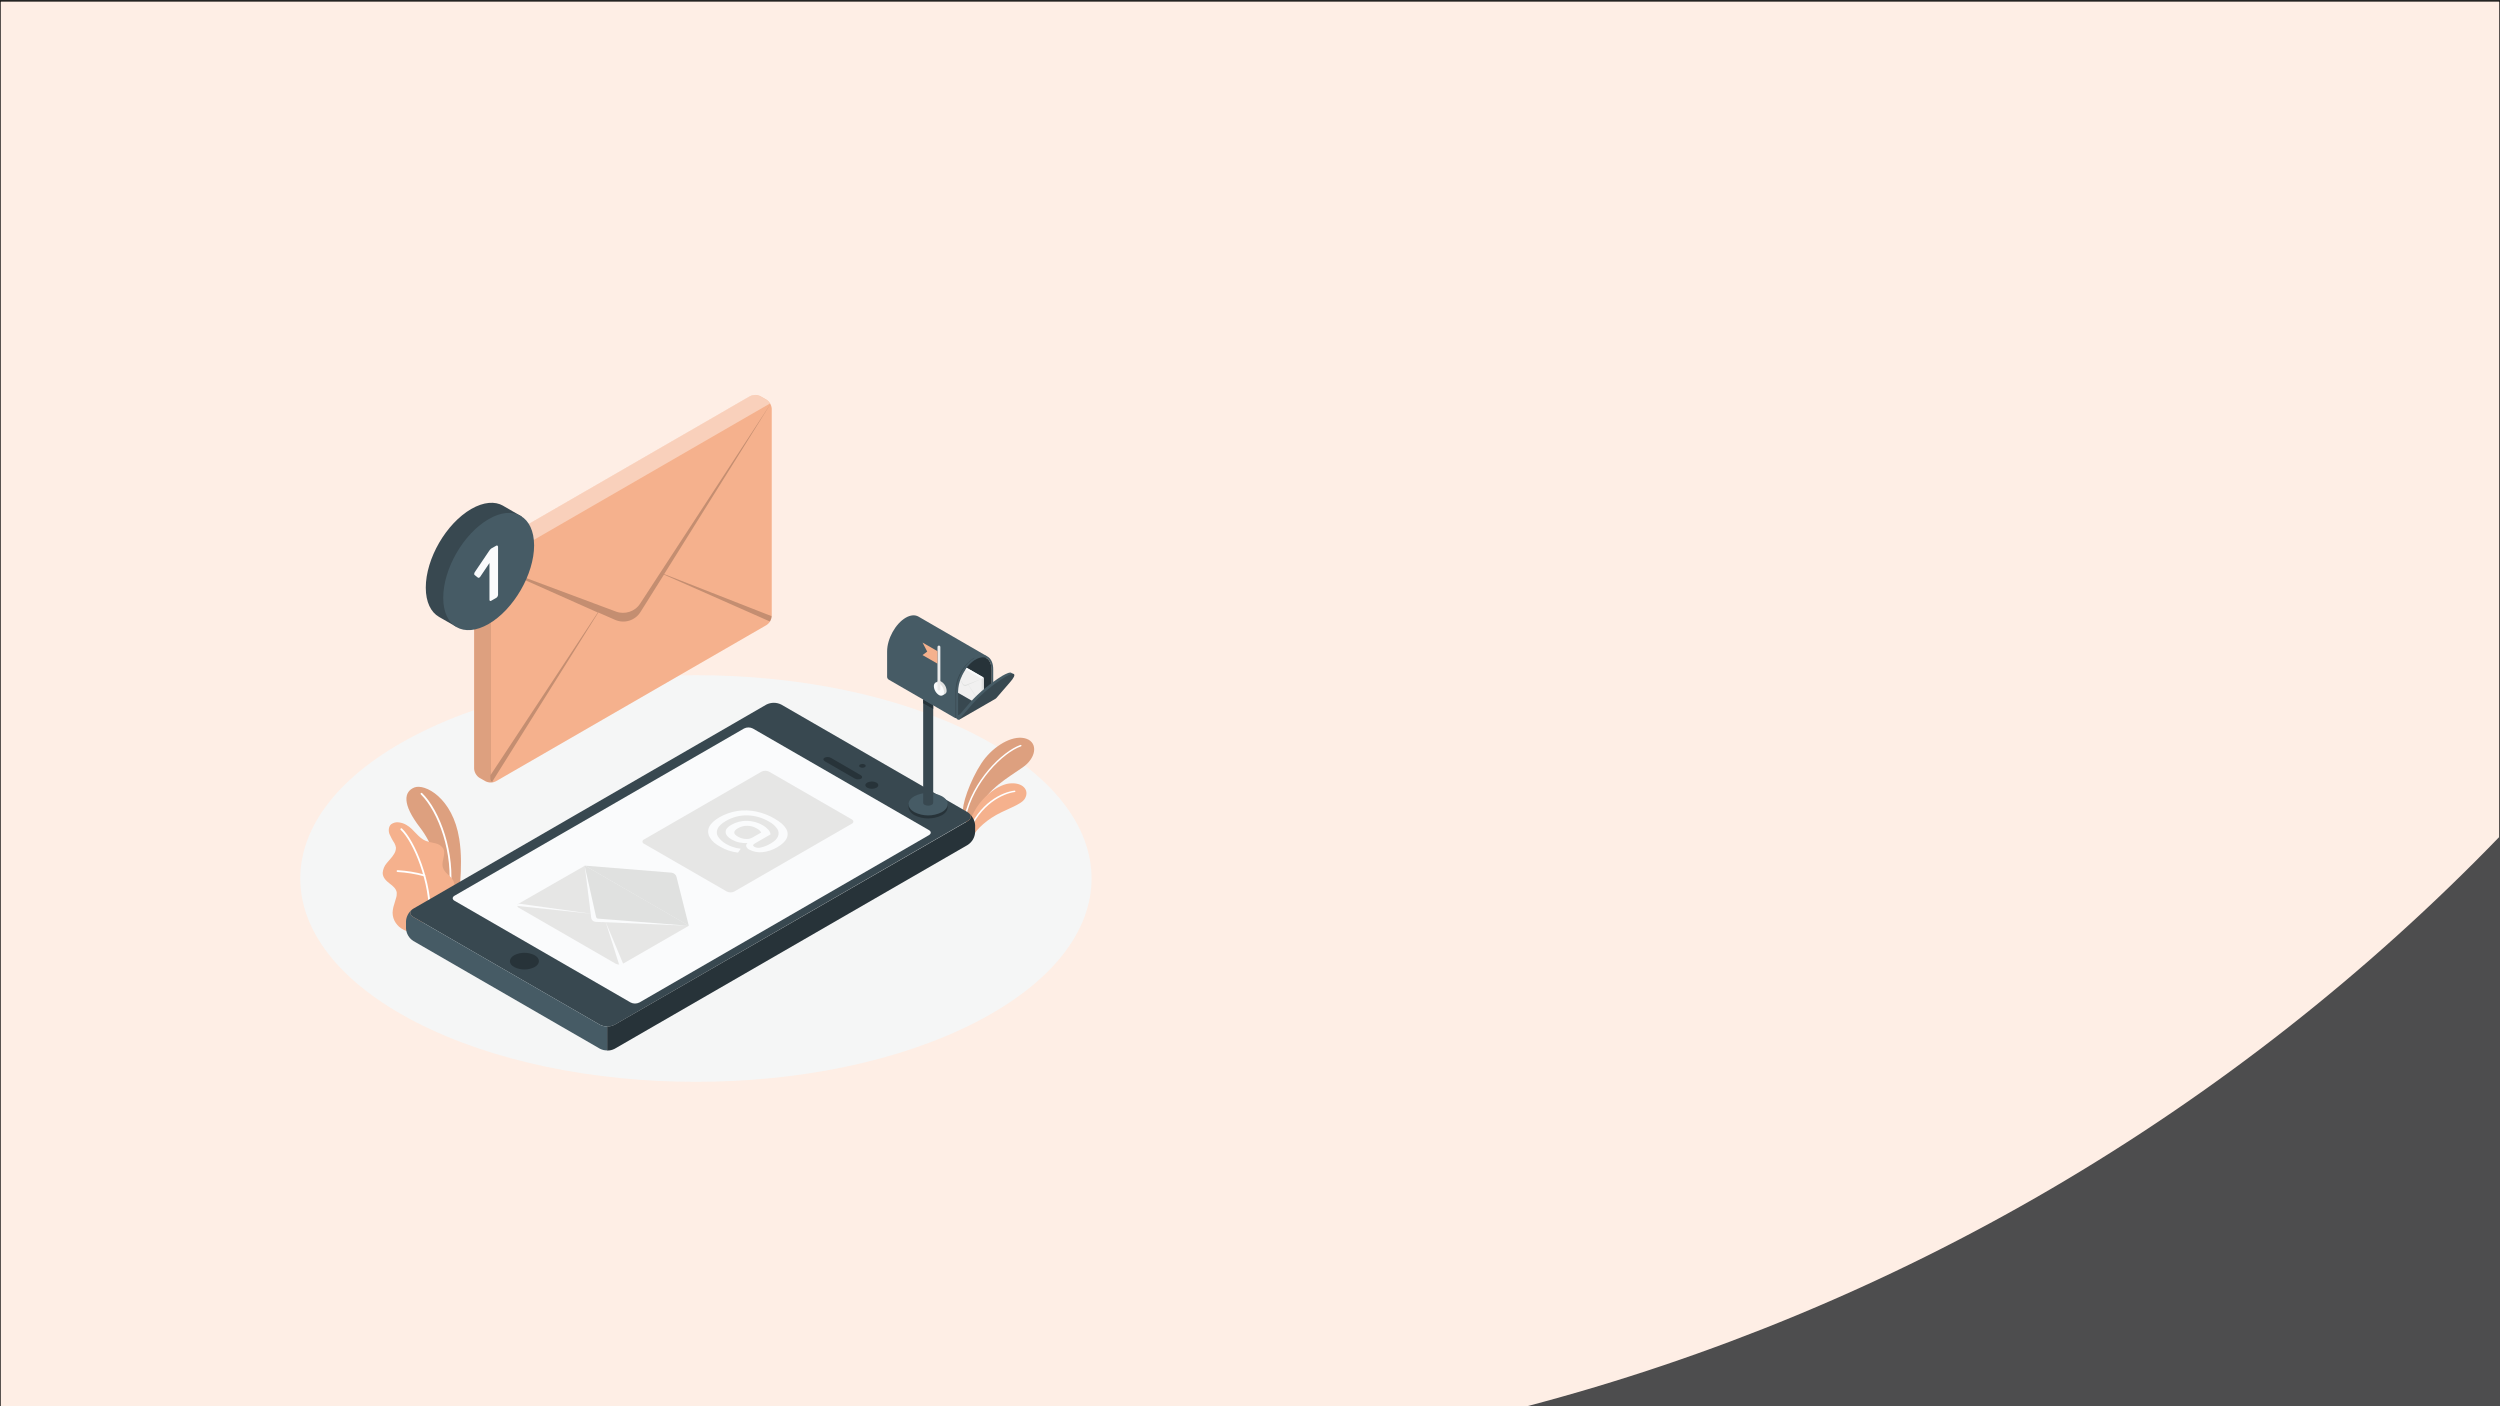 <?xml version="1.0" encoding="utf-8"?>
<!-- Generator: Adobe Illustrator 24.0.1, SVG Export Plug-In . SVG Version: 6.00 Build 0)  -->
<svg version="1.1" id="Layer_1" xmlns="http://www.w3.org/2000/svg" xmlns:xlink="http://www.w3.org/1999/xlink" x="0px" y="0px"
	 viewBox="0 0 1920 1080" style="enable-background:new 0 0 1920 1080;" xml:space="preserve">
<rect x="0" y="0" width="1920" height="1080" fill="#808080" stroke="none"/>
<style type="text/css">
	.st0{fill:#FEEEE5;stroke:#000000;stroke-miterlimit:10;}
	.st1{fill:#F5F6F6;}
	.st2{fill:#F5B18D;}
	.st3{opacity:0.1;fill:#010101;enable-background:new    ;}
	.st4{fill:#FFFFFF;}
	.st5{opacity:0.1;}
	.st6{fill:#010101;}
	.st7{fill:#384850;}
	.st8{fill:#273339;}
	.st9{fill:#465B65;}
	.st10{fill:#FAFBFC;}
	.st11{fill:#E6E6E5;}
	.st12{fill:#E0E1E0;}
	.st13{opacity:0.4;fill:#FFFFFF;enable-background:new    ;}
	.st14{opacity:0.2;fill:#010101;enable-background:new    ;}
	.st15{fill:#EBEBEB;}
	.st16{clip-path:url(#SVGID_2_);}
	.st17{fill:#F1F0F0;}
	.st18{fill:#4D4D4E;}
</style>
<rect y="0.7" class="st0" width="1920" height="1080.3"/>
<g id="freepik--Floor--inject-33">
	<g>
		<g>
			<path id="freepik--floor--inject-33_12_" class="st1" d="M319.6,785.1c118.7,61,311,61,429.7,0s118.7-159.8,0-220.8
				s-311-61-429.7,0S201,724.1,319.6,785.1z"/>
		</g>
	</g>
</g>
<g id="freepik--Plants--inject-33">
	<g>
		<g>
			<g id="freepik--plants--inject-33_19_">
				<path class="st2" d="M739.6,621.8c0.1-8.1,8.7-29.5,17.3-39.9s22.1-17.9,31.5-14.5c8.8,3.2,7.6,14.7-3.2,22.1
					c-10.8,7.5-27,16.8-32,29.9l-10.1,16.1L739.6,621.8z"/>
				<path class="st3" d="M739.6,621.8c0.1-8.1,8.7-29.5,17.3-39.9s22.1-17.9,31.5-14.5c8.8,3.2,7.6,14.7-3.2,22.1
					c-10.8,7.5-27,16.8-32,29.9l-10.1,16.1L739.6,621.8z"/>
				<path class="st4" d="M741.2,628.4c0.3,0,0.5-0.2,0.5-0.5c5.9-27.7,28.9-50,42.4-54.7c0.3-0.1,0.5-0.4,0.4-0.7l0,0
					c-0.1-0.3-0.4-0.5-0.8-0.4l0,0c-13.8,4.9-37.1,27.4-43.2,55.6c-0.1,0.3,0.1,0.6,0.5,0.7L741.2,628.4L741.2,628.4z"/>
				<path class="st2" d="M745,646.3c1.4-4.6,7.1-12,16.3-18.1c10.1-6.7,22.9-9.7,25.9-15c3.6-6.4-1.7-12.6-12-11.5
					s-28.6,14.8-31.9,35.9L745,646.3z"/>
				<path class="st4" d="M743.1,641.4c0.2,0,0.4-0.2,0.5-0.4c8.9-23.7,27.3-31.7,35.7-32.7c0.3,0,0.6-0.3,0.5-0.6l0,0
					c0-0.3-0.3-0.6-0.6-0.5l0,0c-9.3,1-27.6,9.3-36.7,33.4c-0.1,0.3,0,0.6,0.3,0.8C742.9,641.4,743,641.5,743.1,641.4z"/>
			</g>
			<g id="freepik--plants--inject-33_18_">
				<path class="st2" d="M341.6,698.8l9.9-5.7c0,0,4.8-26.2,1.2-48.8c-5-31.7-26.6-42.7-34.5-39.5s-9.7,12.5,4.5,30.9
					C331.1,646.5,341.8,669.4,341.6,698.8z"/>
				<g class="st5">
					<path class="st6" d="M341.6,698.8l9.9-5.7c0,0,4.8-26.2,1.2-48.8c-5-31.7-26.6-42.7-34.5-39.5s-9.7,12.5,4.5,30.9
						C331.1,646.5,341.8,669.4,341.6,698.8z"/>
				</g>
				<path class="st4" d="M345.2,686.3L345.2,686.3c-0.5,0-0.7-0.4-0.7-0.8l0,0c4.1-29.7-7.9-62.2-21.3-75.4c-0.3-0.3-0.3-0.7,0-1
					l0,0c0.3-0.3,0.7-0.3,1,0c13.7,13.4,25.8,46.4,21.7,76.6C345.8,686,345.5,686.3,345.2,686.3z"/>
				<path class="st2" d="M314,714.8c-1.6,0.9-4.8-1.1-6-1.9c-2.1-1.4-3.8-3.4-5-5.7c-1.3-2.6-1.8-5.6-1.3-8.4c0.2-1.5,0.6-3,1.1-4.5
					l1.3-4.4c0.5-1.4,0.7-2.9,0.6-4.4c-0.4-3-3-5.1-5.4-6.9c-2.6-2-5.4-4.6-5.4-8.2c0.2-2.8,1.3-5.4,3.1-7.5
					c1.7-2.2,3.8-4.1,5.2-6.4c1.2-1.6,1.9-3.5,1.9-5.5c-0.2-1.2-0.6-2.4-1.2-3.5c-1.5-2.2-2.7-4.6-3.8-7c-0.9-2.5-0.7-5.6,1.2-7.4
					c1.8-1.3,4-1.9,6.2-1.5c2,0.3,4,0.9,5.7,2c5.7,3.2,8.9,9.9,15,12.3c2.4,0.7,4.8,1.3,7.3,1.8s4.7,2,6,4.1
					c2.2,4.4-1.9,9.9-0.3,14.6c1.3,4.2,5.4,5.7,7.7,9.5c0.9,1.7,1.3,3.6,1.1,5.4c-0.2,3.2-1,6.3-2.3,9.2c-1.5,2.9-3.2,5.6-5.1,8.3
					C341.5,698.9,314.2,714.6,314,714.8z"/>
				<path class="st4" d="M330.1,706.2L330.1,706.2c-0.4,0-0.7-0.3-0.7-0.7l0,0c1.2-28.1-12.1-59.2-21.7-68.2c-0.3-0.3-0.3-0.7,0-1
					s0.7-0.3,1,0c9.8,9.2,23.3,40.8,22.2,69.3C330.8,705.9,330.5,706.2,330.1,706.2z"/>
				<path class="st4" d="M325.9,673h-0.2c-6.7-1.8-13.5-2.9-20.4-3.3c-0.4,0-0.7-0.3-0.7-0.7l0,0c0-0.4,0.3-0.7,0.7-0.7l0,0
					c7,0.4,14,1.5,20.8,3.4c0.4,0.1,0.6,0.5,0.4,0.9C326.5,672.8,326.2,673,325.9,673L325.9,673z"/>
			</g>
		</g>
	</g>
</g>
<g id="freepik--Device--inject-33">
	<g>
		<g>
			<path class="st7" d="M317.5,704.3L460.7,787c3.6,1.8,7.8,1.8,11.4,0l271.1-156.6c3.1-1.8,3.1-4.7,0-6.6L600,541.1
				c-3.6-1.8-7.8-1.8-11.4,0L317.5,697.8C314.3,699.6,314.3,702.5,317.5,704.3z"/>
			<path class="st8" d="M394.9,742.7c4.9,2.5,10.8,2.5,15.7,0c4.4-2.5,4.4-6.6,0-9.1c-4.9-2.5-10.8-2.5-15.7,0
				C390.5,736.2,390.5,740.3,394.9,742.7z"/>
			<path class="st9" d="M460.7,787l-143.2-82.7c-2.8-1.6-3.1-4.1-0.9-5.9c-2.8,2.2-4.6,5.6-4.8,9.2v5.3c0.2,4,2.3,7.7,5.7,9.8
				l143.2,82.7c1.8,0.9,3.7,1.4,5.7,1.3v-18.4C464.4,788.4,462.4,787.9,460.7,787z"/>
			<path class="st8" d="M743.2,648.9c3.4-2.2,5.5-5.8,5.7-9.8v-5.3c-0.2-3.6-2-6.9-4.8-9.2c2.2,1.8,1.9,4.3-0.9,6L472,787
				c-1.8,0.9-3.7,1.4-5.7,1.3v18.5c2,0.1,3.9-0.4,5.7-1.3L743.2,648.9z"/>
			<path class="st10" d="M484.3,769.9l-135.2-78.1c-1.9-1.1-1.9-2.8,0-3.9l222.3-128.4c2.1-1.1,4.7-1.1,6.8,0l135.2,78
				c1.9,1.1,1.9,2.8,0,3.9L491.1,769.9C488.9,771,486.4,771,484.3,769.9z"/>
			<path class="st11" d="M449.1,664.9L529,711l-50.5,29.1c-1.8,0.9-3.9,0.9-5.7,0l-74.3-42.9c-0.9-0.3-1.4-1.3-1.1-2.2
				c0.2-0.5,0.6-0.9,1.1-1.1L449.1,664.9z"/>
			<path class="st12" d="M529,711l-9.4-37.4c-0.2-0.9-0.7-1.7-1.4-2.3l0,0c-0.7-0.6-1.6-1-2.5-1.1l-66.6-5.4L529,711z"/>
			<path class="st12" d="M529,711l-71.6-3c-1.8-0.1-3.2-1.4-3.4-3.2l-5-40L529,711z"/>
			<path class="st10" d="M529,711l-71.6-3c-1.8-0.1-3.2-1.4-3.4-3.2l-5-40l8.8,39.4c0.2,0.7,0.8,1.3,1.5,1.3L529,711z"/>
			<polygon class="st10" points="465.1,707.9 475.8,741.8 478.6,740.2 			"/>
			<polygon class="st10" points="395.8,695.6 398.6,694 454.4,701.8 			"/>
			<path class="st11" d="M494.6,648l63.6,36.7c1.8,0.9,3.9,0.9,5.7,0l90.3-52.1c0.9-0.3,1.4-1.3,1.1-2.2c-0.2-0.5-0.6-0.9-1.1-1.1
				l-63.6-36.7c-1.8-0.9-3.9-0.9-5.7,0l-90.3,52.1c-0.9,0.3-1.4,1.3-1.1,2.2C493.7,647.5,494.1,647.9,494.6,648z"/>
			<path class="st10" d="M545.2,643.2c-1.5-2.4-1.8-5.4-0.6-8s3.8-5.1,7.7-7.4c4.3-2.5,9.1-4.2,14.1-5c4.8-0.7,9.8-0.5,14.6,0.5
				c4.9,1.1,9.7,2.9,14,5.5c4.2,2.4,7.1,4.9,8.6,7.5c1.5,2.2,1.7,5.1,0.6,7.5c-1.2,2.5-3.6,4.7-7.3,6.9c-3.5,2.1-7.5,3.4-11.6,3.8
				c-3.4,0.3-6.8-0.4-9.9-2c-1.1-0.5-1.9-1.4-2.3-2.5c-0.2-1,0.2-2,1-2.6c-2.1,0.2-4.2,0-6.3-0.4c-2-0.4-4-1.2-5.8-2.2
				c-3-1.7-4.6-3.6-4.7-5.7s1.3-3.9,4.3-5.6c3.7-2.1,7.9-3.2,12.1-3.1c4.3,0.1,8.6,1.3,12.3,3.5c1.5,0.9,2.9,2,4.1,3.3
				c0.9,1,1.5,2.2,1.7,3.6l-11.8,6.8c-1,0.6-1.5,1-1.6,1.5c-0.1,0.4,0.3,0.9,1,1.3c1.6,0.8,3.5,1,5.2,0.4c2.6-0.6,5-1.6,7.3-3
				c3-1.7,4.8-3.5,5.6-5.5c0.8-1.9,0.6-4.1-0.6-5.8c-1.6-2.3-3.7-4.1-6.1-5.4c-5-3-10.7-4.7-16.6-4.9c-5.9-0.2-11.8,1.4-16.9,4.4
				c-3.2,1.9-5.3,3.8-6.2,5.9c-0.9,2-0.8,4.3,0.4,6.1c1.6,2.3,3.7,4.2,6.2,5.6c1.7,1,3.4,1.7,5.2,2.3c1.7,0.6,3.5,1,5.2,1.2
				c0.2,0,0.4,0.1,0.6,0.1c0.1,0,0.1,0.2,0,0.3l-1.7,2.4c-0.1,0.1-0.2,0.2-0.2,0.2c-0.3,0.1-0.5,0.1-0.8,0c-2.2-0.3-4.3-0.8-6.4-1.5
				c-2.2-0.7-4.2-1.6-6.2-2.8C549.5,648.4,546.7,645.9,545.2,643.2z M572.5,644.3c1.8,0.2,3.6-0.1,5.2-1l6.9-3.9
				c-0.8-1.4-2-2.5-3.5-3.2c-2.2-1.3-4.7-2-7.2-2s-5,0.6-7.2,1.9c-1.9,1.1-2.8,2.2-2.8,3.3s1.1,2.2,3.1,3.3
				C568.7,643.6,570.6,644.2,572.5,644.3L572.5,644.3z"/>
			<path class="st8" d="M660.6,589.2c1.1,0.6,2.4,0.6,3.5,0c0.6-0.2,0.8-0.8,0.7-1.4c-0.1-0.3-0.3-0.5-0.7-0.7
				c-1.1-0.5-2.4-0.5-3.5,0c-0.6,0.2-0.8,0.8-0.7,1.4C660,588.9,660.2,589.1,660.6,589.2z"/>
			<path class="st8" d="M666.1,605c2.2,1.1,4.8,1.1,7,0c1.9-1.1,1.9-2.9,0-4c-2.2-1.1-4.8-1.1-7,0
				C664.1,602.1,664.1,603.9,666.1,605z"/>
			<path class="st8" d="M661.2,598.1c1.3-0.7,1.2-2-0.2-2.8L638.1,582c-1.5-0.8-3.3-0.8-4.8-0.1c-1.3,0.7-1.2,2,0.2,2.8l22.9,13.2
				C657.9,598.7,659.7,598.8,661.2,598.1z"/>
		</g>
	</g>
</g>
<g id="freepik--Letter--inject-33">
	<g>
		<g>
			<g id="freepik--letter--inject-33_11_">
				<path class="st2" d="M364.2,431.2c0.1-2.9,1.7-5.5,4.1-7l207.6-119.9c2.6-1.3,5.6-1.3,8.1,0l4.6,2.6c2.4,1.6,3.9,4.2,4.1,7
					v159.2c-0.2,2.9-1.7,5.5-4.1,7L380.9,600c-2.5,1.3-5.6,1.3-8.1,0l-4.6-2.6c-2.4-1.6-3.9-4.2-4.1-7V431.2H364.2z"/>
				<path class="st13" d="M365.3,427.2l11.5,6.6l214.5-123.9c-0.7-1.2-1.7-2.3-2.9-3l-4.6-2.6c-2.5-1.3-5.6-1.3-8.1,0L368.2,424.2
					C367,424.9,366,425.9,365.3,427.2z"/>
				<path class="st3" d="M364.2,431.2v159.1c0.2,2.9,1.7,5.5,4.1,7l4.6,2.6c0.4,0.2,0.7,0.4,1.1,0.5c0.5,0.2,1.1,0.3,1.7,0.4
					c1.1,0.1,2.1,0.1,3.2-0.1c0.3-0.1,0.5-0.1,0.8-0.2c0.2,0,0.3-0.1,0.5-0.2c-0.6,0.3-1.3,0.3-1.9,0c-0.9-0.6-1.3-1.6-1.2-2.6
					V438.5c-0.1-1.5,0.8-2.9,2.1-3.5l-2.1-1.2l-11.5-6.6C364.6,428.4,364.2,429.8,364.2,431.2z"/>
				<path class="st14" d="M376.9,433.8l96.2,35.9c6.8,2.5,14.6,0,18.5-6.1L507,440l85.2-130.5l-82.1,131.4l82.5,32.3
					c-0.1,1.4-0.5,2.8-1.3,4.1l-81.4-36l-18,28.7c-4.1,6.6-12.5,9.2-19.6,6l-12.8-5.6l-81.5,130c-0.9-0.6-1.3-1.6-1.2-2.6v-2.6
					l82.3-124.8L376.9,433.8z"/>
			</g>
			<path class="st7" d="M400.7,396.7l-14.2-8.2l0,0l-0.1-0.1l0,0c-6.3-3.6-14.9-3-24.5,2.5C342.7,402,327,429,327,451.3
				c0,11.1,3.9,18.9,10.2,22.5l0,0l12.9,7.4l3.1-5.2c3.5-0.8,6.9-2.1,10-3.9c19.2-11.1,34.9-38.1,34.9-60.4c0-3-0.4-6-1.1-8.9
				L400.7,396.7z"/>
			<path class="st9" d="M375.3,398.7c-19.3,11.1-34.9,38.1-34.9,60.4c0,22.2,15.6,31.2,34.9,20.1c19.2-11.1,34.9-38.2,34.9-60.4
				C410.1,396.6,394.5,387.5,375.3,398.7z"/>
			<path class="st10" d="M364.5,441.6c-0.3-0.3-0.4-0.6-0.3-1c0.1-0.5,0.2-0.9,0.5-1.3l10.8-16c0.3-0.4,0.5-0.8,0.8-1.1
				c0.2-0.3,0.5-0.6,0.9-0.9l3.9-2.2c0.4-0.3,0.9-0.2,1.2,0.2c0.1,0.2,0.2,0.4,0.2,0.6v36.9c0,0.5-0.2,0.9-0.4,1.3
				c-0.2,0.4-0.5,0.8-0.9,1l-4,2.3c-0.3,0.2-0.6,0.2-0.9,0.1c-0.3-0.2-0.4-0.5-0.4-0.9v-28.2l-7,10.4c-0.2,0.4-0.6,0.7-1,0.9
				c-0.3,0.1-0.7,0.1-0.9-0.1L364.5,441.6z"/>
		</g>
	</g>
</g>
<g id="freepik--Mailbox--inject-33">
	<g>
		<g>
			<g id="freepik--mailbox--inject-33_9_">
				<path class="st8" d="M697.8,619.9v-2.3h0.6c0.9-1.6,2.2-2.9,3.8-3.7c6.7-3.4,14.5-3.4,21.2,0c1.6,0.8,2.9,2.1,3.8,3.7h0.6v2.3
					c0,2.2-1.4,4.5-4.4,6.2c-6.6,3.3-14.5,3.3-21.1,0C699.3,624.4,697.8,622.1,697.8,619.9z"/>
				<path class="st9" d="M723.4,611.5c-6.7-3.4-14.5-3.4-21.2,0c-5.9,3.4-5.9,8.8,0,12.2c6.7,3.4,14.5,3.4,21.2,0
					C729.3,620.3,729.3,614.8,723.4,611.5z"/>
				<path class="st7" d="M716.7,527.6v88.9c-0.1,0.7-0.5,1.3-1.1,1.6c-1.7,0.9-3.7,0.9-5.5,0c-0.6-0.3-1.1-0.9-1.1-1.6v-88.9H716.7
					L716.7,527.6z"/>
				<polygon class="st8" points="709,537.3 709,540.1 716.7,544.5 716.7,541.8 				"/>
				<path class="st9" d="M758.2,504.1L758.2,504.1l-0.7,1.3l-7.1,14.1l-3.3,6.8L735.8,549l-1.2,2.5h-0.2c-0.5,0-0.9-0.1-1.3-0.3
					L682.6,522c-0.8-0.5-1.3-1.3-1.3-2.2v-19.5c0-9.7,6.4-21.3,14.3-25.9c3.8-2.2,7.2-2.3,9.7-0.9l0,0L758.2,504.1z"/>
				<path class="st7" d="M748.6,505.1c-3.2,1.2-14.8,10.8-14.8,25.9c0,12.7,0,19.3,0,20.5h0.5h0.2l1.2-2.5l11.4-22.7l3.3-6.7
					l0.8-1.5L748.6,505.1z"/>
				<path class="st7" d="M762.3,535.5L762.3,535.5c-0.1,0.2-0.3,0.4-0.5,0.5l-0.1,0.1l-26.1,15.2c-0.3,0.2-0.7,0.3-1,0.3h-0.2v-20.5
					c0.1-3.7,0.8-7.4,2.3-10.8l1.3,0.7l9.3,5.3l14.4,8.3l0.7,0.4C762.4,535.1,762.4,535.3,762.3,535.5z"/>
				<path class="st9" d="M758.2,504.1c-2.5-1.3-5.9-1.1-9.5,1c-4.5,2.8-8.1,6.8-10.5,11.6c-0.6,1.1-1.1,2.3-1.6,3.5
					c-1.4,3.4-2.2,7.1-2.3,10.8v20.5h0.2c0.4,0,0.7-0.1,1-0.3l26.1-15.1l0.1-0.1c0.2-0.1,0.4-0.3,0.5-0.5l0,0c0.4-0.5,0.6-1,0.6-1.6
					v-19.4C762.9,509.3,761.1,505.6,758.2,504.1z M761.1,534.8l-24.9,14.4c-0.2,0.1-0.4,0-0.4-0.2v-18c0.1-3.5,0.8-6.9,2.1-10.1
					c0-0.1,0-0.1,0.1-0.2c0.5-1.3,1.1-2.5,1.7-3.7c2.2-4.4,5.6-8,9.7-10.6c1.6-1,3.4-1.6,5.3-1.7c1,0,1.9,0.2,2.8,0.7
					c2.5,1.3,3.9,4.6,3.9,9.1v19.7C761.4,534.4,761.3,534.6,761.1,534.8z"/>
				<path class="st8" d="M761.5,514.5v20.1L737.9,521c0-0.1,0-0.1,0.1-0.2c2.5-6.3,6.8-11.7,11.4-14.3c1.6-1,3.4-1.6,5.3-1.7
					C758.9,504.7,761.5,508.5,761.5,514.5z"/>
				<path class="st12" d="M718.2,524.5l2.1-1.2l0,0c0.9-0.4,2-0.3,2.8,0.3c2.3,1.5,3.8,4.1,3.9,6.8c0.1,1-0.3,1.9-1.1,2.5l0,0
					L724,534l-0.4-0.6c-0.4-0.1-0.8-0.2-1.1-0.4c-2.3-1.5-3.8-4.1-3.9-6.8c0-0.3,0-0.7,0.1-1L718.2,524.5z"/>
				<path class="st10" d="M721.1,524.7c2.3,1.5,3.8,4,3.9,6.8c0,2.5-1.8,3.5-3.9,2.3c-2.3-1.5-3.8-4.1-3.9-6.8
					C717.2,524.5,718.9,523.4,721.1,524.7z"/>
				<path class="st15" d="M721.1,530.3c-0.6,0-1.1-0.5-1.1-1.1v-32.3c0-0.6,0.5-1.1,1.1-1.1s1.1,0.5,1.1,1.1v32.3
					C722.3,529.8,721.8,530.3,721.1,530.3z"/>
				<polygon class="st2" points="720,500.1 708.5,493.5 712.1,500.4 708.5,503.1 720,509.7 				"/>
			</g>
			<g>
				<g>
					<defs>
						<path id="SVGID_1_" d="M761.5,514.5c0-6-2.6-9.7-6.8-9.7c-1.9,0.1-3.7,0.6-5.3,1.7c-4.6,2.6-8.9,8-11.4,14.3
							c0,0.1-0.1,0.1-0.1,0.2l0,0c-1.3,3.2-2,6.6-2.1,10.1v21.5l25.7-14.8L761.5,514.5L761.5,514.5z"/>
					</defs>
					<clipPath id="SVGID_2_">
						<use xlink:href="#SVGID_1_"  style="overflow:visible;"/>
					</clipPath>
					<g class="st16">
						<g id="freepik--letter--inject-33_10_">
							<path class="st17" d="M755.5,521.1c0-0.4-0.2-0.7-0.5-0.9l-25.9-14.9c-0.3-0.2-0.7-0.2-1,0l-0.6,0.3
								c-0.3,0.2-0.5,0.5-0.5,0.9v19.9c0,0.4,0.2,0.7,0.5,0.9l25.9,14.9c0.3,0.2,0.7,0.2,1,0l0.6-0.3c0.3-0.2,0.5-0.5,0.5-0.9V521.1
								z"/>
							<path class="st10" d="M755.4,520.5l-1.4,0.8l-26.8-15.4c0.1-0.2,0.2-0.3,0.4-0.4l0.6-0.3c0.3-0.2,0.7-0.2,1,0l25.9,14.9
								C755.2,520.3,755.3,520.4,755.4,520.5z"/>
							<path class="st12" d="M755.5,521.1v19.8c0,0.4-0.2,0.7-0.5,0.9l-0.6,0.3l-0.1,0.1h-0.2c-0.1,0-0.3,0-0.4,0h-0.1h-0.1
								c0.1,0,0.2,0,0.2,0c0.1-0.1,0.2-0.2,0.2-0.3V522c0-0.2-0.1-0.4-0.3-0.4l0.3-0.2l1.4-0.8C755.5,520.7,755.5,520.9,755.5,521.1
								z"/>
							<path class="st12" d="M753.9,521.4l-12,4.5c-0.9,0.3-1.8,0-2.3-0.8l-1.9-2.9l-10.6-16.3l10.2,16.4l-10.3,4.1
								c0,0.2,0.1,0.3,0.2,0.5l10.2-4.5l2.2,3.6c0.5,0.8,1.6,1.1,2.4,0.7l1.6-0.7l10.2,16.1c0.1-0.1,0.2-0.2,0.2-0.3v-0.3
								l-10.3-15.6L753.9,521.4z"/>
						</g>
					</g>
				</g>
			</g>
			<path class="st9" d="M778.7,517.8l-2.7,2.3c-0.7,1.1-1.5,2.1-2.3,3l-7.9,9.1l-2.8,3.2l-17.9,10.3l-8.6,7.1h-0.1
				c-0.3,0-0.5,0-0.7-0.1l-0.8-0.5l0,0c-0.3-0.1-0.3-0.5-0.2-0.7c0,0,0-0.1,0.1-0.1l0,0l6.2-7.2l0,0l3.9-4.6
				c7.3-8,15.7-14.9,24.9-20.6c3.7-2.1,6-2.9,6.8-2.3l0,0l1.9,1.1C778.6,517.8,778.7,517.8,778.7,517.8z"/>
			<path class="st7" d="M775.5,524.2l-5.2,6l-0.1,0.1l-4.9,5.7c-0.3,0.3-0.6,0.6-1,0.8l-27.6,15.9c-0.1,0.1-0.2,0.1-0.3,0.1l0,0
				l9.9-11.5l0,0l0.6-0.7c7.3-8,15.7-14.9,24.9-20.6c3.6-2.1,5.9-2.8,6.8-2.4l0,0C779.7,518.4,778.7,520.6,775.5,524.2z"/>
		</g>
	</g>
</g>
<path id="Path_537" class="st18" d="M1920,1080h-747.3c141-37.1,276.3-93.2,402.2-166.8c126.9-74.2,243-165.3,345.1-271L1920,1080
	L1920,1080z"/>
</svg>
